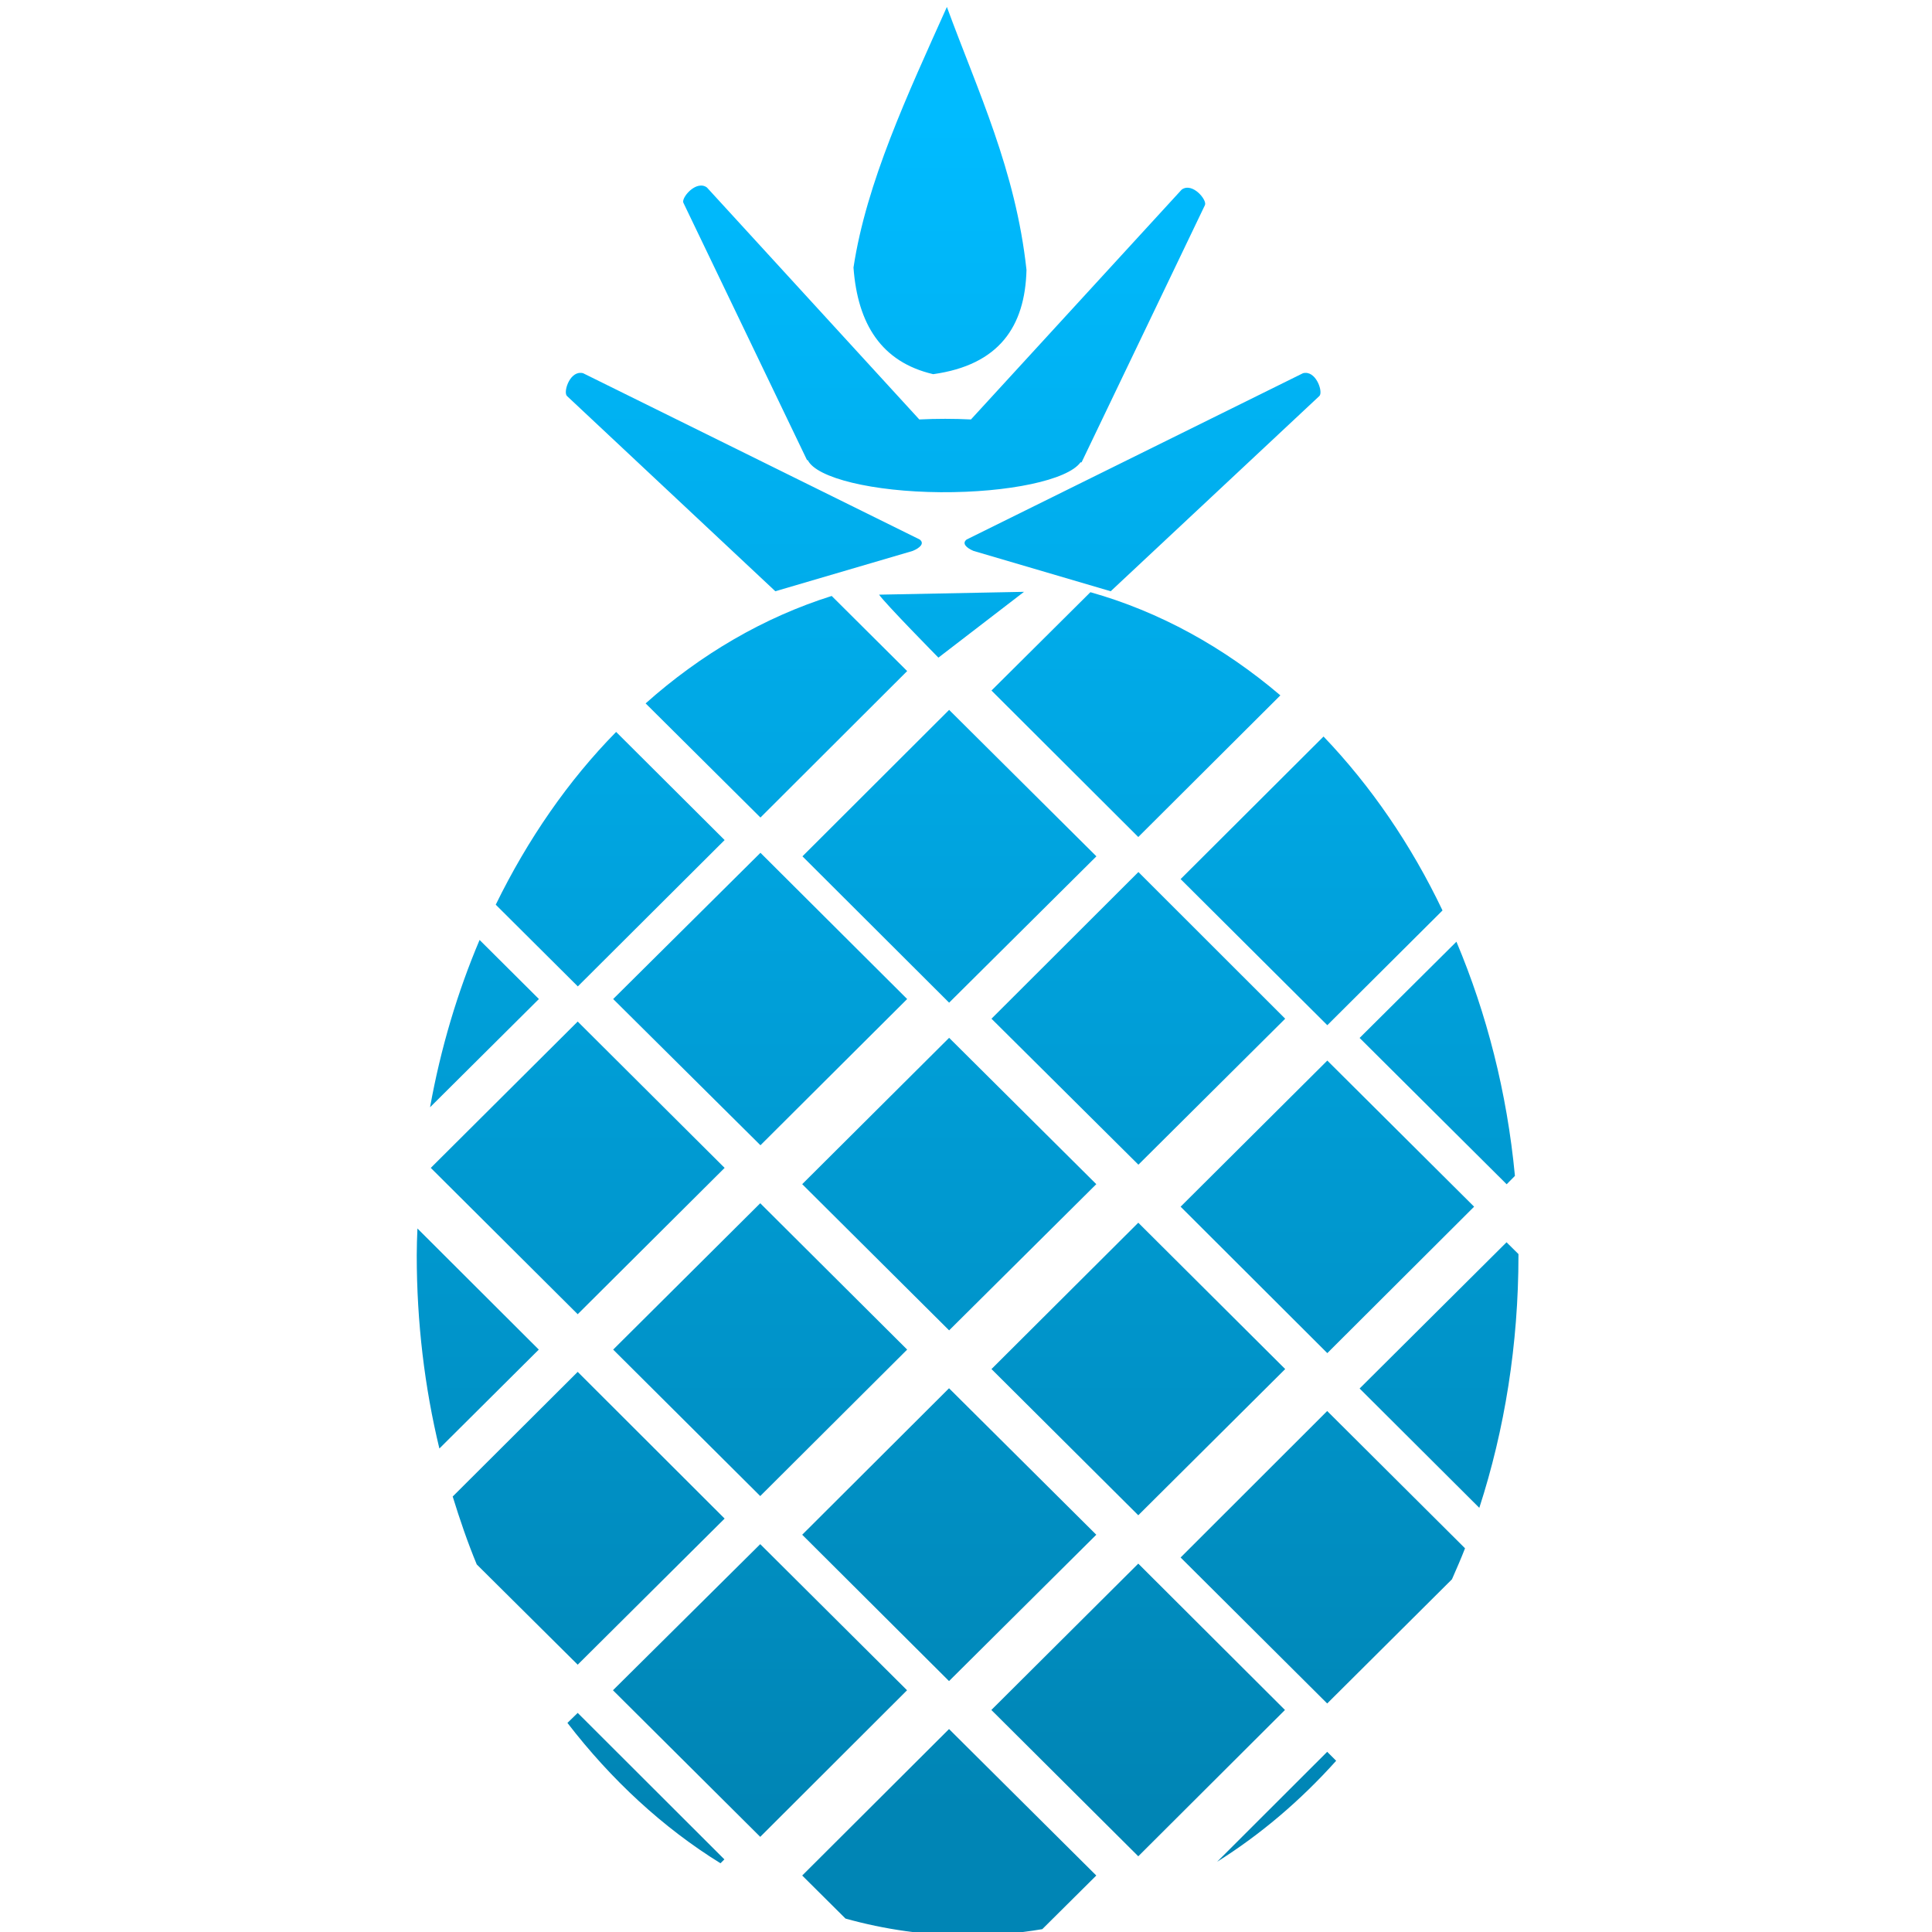 <svg xmlns="http://www.w3.org/2000/svg" xmlns:xlink="http://www.w3.org/1999/xlink" width="64" height="64" viewBox="0 0 64 64" version="1.1">
<defs> <linearGradient id="linear0" gradientUnits="userSpaceOnUse" x1="0" y1="0" x2="0" y2="1" gradientTransform="matrix(55.992,0,0,56,4.004,4)"> <stop offset="0" style="stop-color:#00bbff;stop-opacity:1;"/> <stop offset="1" style="stop-color:#0085b5;stop-opacity:1;"/> </linearGradient> </defs>
<g id="surface1">
<path style=" stroke:none;fill-rule:evenodd;fill:url(#linear0);fill-opacity:1;" d="M 31.367 0.23 C 30.062 3.137 28.699 6.051 28.273 8.863 C 28.41 10.734 29.199 11.996 30.914 12.395 C 33.094 12.09 33.957 10.82 34.004 8.941 C 33.645 5.633 32.391 3.02 31.367 0.23 M 23.203 6.148 C 22.891 6.164 22.566 6.594 22.641 6.723 L 26.734 15.242 L 26.758 15.242 C 27.047 15.836 28.914 16.289 31.16 16.305 C 33.406 16.32 35.371 15.902 35.793 15.316 L 35.828 15.316 L 39.914 6.797 C 40 6.633 39.5 6.023 39.145 6.281 L 32.164 13.895 C 31.602 13.867 31.023 13.867 30.453 13.895 L 23.418 6.211 C 23.352 6.16 23.277 6.141 23.203 6.148 M 19.234 12.352 C 18.852 12.34 18.652 13.008 18.785 13.121 L 25.684 19.586 L 30.234 18.25 C 30.473 18.152 30.637 18 30.465 17.871 L 19.316 12.363 C 19.289 12.355 19.262 12.352 19.234 12.352 M 43.242 12.352 C 43.223 12.352 43.191 12.355 43.164 12.363 L 32.023 17.871 C 31.852 18 32.016 18.152 32.25 18.25 L 36.793 19.586 L 43.703 13.121 C 43.836 13.008 43.625 12.34 43.242 12.352 M 33.926 19.605 L 29.121 19.699 C 29.309 19.98 31.086 21.785 31.086 21.785 L 33.926 19.602 M 36.121 19.617 L 32.844 22.875 L 37.707 27.727 L 42.414 23.035 C 40.539 21.438 38.41 20.262 36.121 19.617 M 27.551 19.742 C 25.305 20.449 23.215 21.672 21.387 23.301 L 25.191 27.082 L 30.051 22.23 L 27.551 19.742 M 31.441 23.516 L 26.582 28.367 L 31.441 33.215 L 36.32 28.367 Z M 20.41 24.246 C 18.828 25.855 17.484 27.797 16.422 29.969 L 19.141 32.676 L 24.004 27.828 Z M 43.844 24.398 L 39.109 29.121 L 43.969 33.961 L 47.785 30.16 C 46.742 27.973 45.406 26.031 43.844 24.398 M 25.191 28.25 L 20.312 33.094 L 25.191 37.938 L 30.051 33.094 Z M 37.711 28.887 L 32.844 33.746 L 37.711 38.582 L 42.574 33.746 Z M 15.887 31.137 C 15.156 32.863 14.598 34.723 14.246 36.68 L 17.852 33.094 L 15.887 31.137 M 48.246 31.195 L 45.039 34.383 L 49.91 39.23 L 50.184 38.953 C 49.922 36.184 49.246 33.57 48.246 31.195 M 19.137 33.84 L 14.27 38.688 L 19.137 43.535 L 24.004 38.688 Z M 31.441 34.379 L 26.574 39.227 L 31.441 44.07 L 36.316 39.227 Z M 43.969 35.133 L 39.109 39.973 L 43.969 44.824 L 48.832 39.973 Z M 25.184 39.859 L 20.312 44.707 L 25.184 49.559 L 30.051 44.707 Z M 37.707 40.504 L 32.844 45.352 L 37.707 50.195 L 42.574 45.352 Z M 13.828 40.695 C 13.816 40.988 13.805 41.285 13.805 41.582 C 13.805 43.805 14.066 45.961 14.555 47.984 L 17.848 44.707 Z M 49.906 41.152 L 45.039 45.996 L 49.004 49.949 C 49.844 47.359 50.301 44.535 50.301 41.582 L 50.301 41.543 L 49.906 41.152 M 19.137 45.445 L 14.996 49.574 C 15.234 50.344 15.492 51.098 15.793 51.824 L 19.137 55.145 L 24.004 50.305 Z M 31.438 45.988 L 26.574 50.84 L 31.438 55.688 L 36.316 50.84 Z M 43.965 46.742 L 39.109 51.594 L 43.965 56.43 L 48.098 52.316 C 48.246 51.977 48.395 51.641 48.531 51.289 L 43.965 46.742 M 25.184 51.152 L 20.305 55.992 L 25.184 60.848 L 30.047 55.992 Z M 37.707 51.797 L 32.84 56.645 L 37.707 61.492 L 42.566 56.645 Z M 19.137 56.742 L 18.797 57.074 C 20.25 58.961 21.965 60.547 23.867 61.723 L 23.996 61.594 Z M 31.438 57.277 L 26.574 62.129 L 28.008 63.555 C 29.309 63.918 30.664 64.113 32.055 64.113 C 32.898 64.113 33.715 64.043 34.527 63.906 L 36.316 62.129 Z M 43.965 58.031 L 40.32 61.672 C 41.754 60.773 43.078 59.648 44.262 58.328 L 43.965 58.031 "/>
</g>
</svg>
